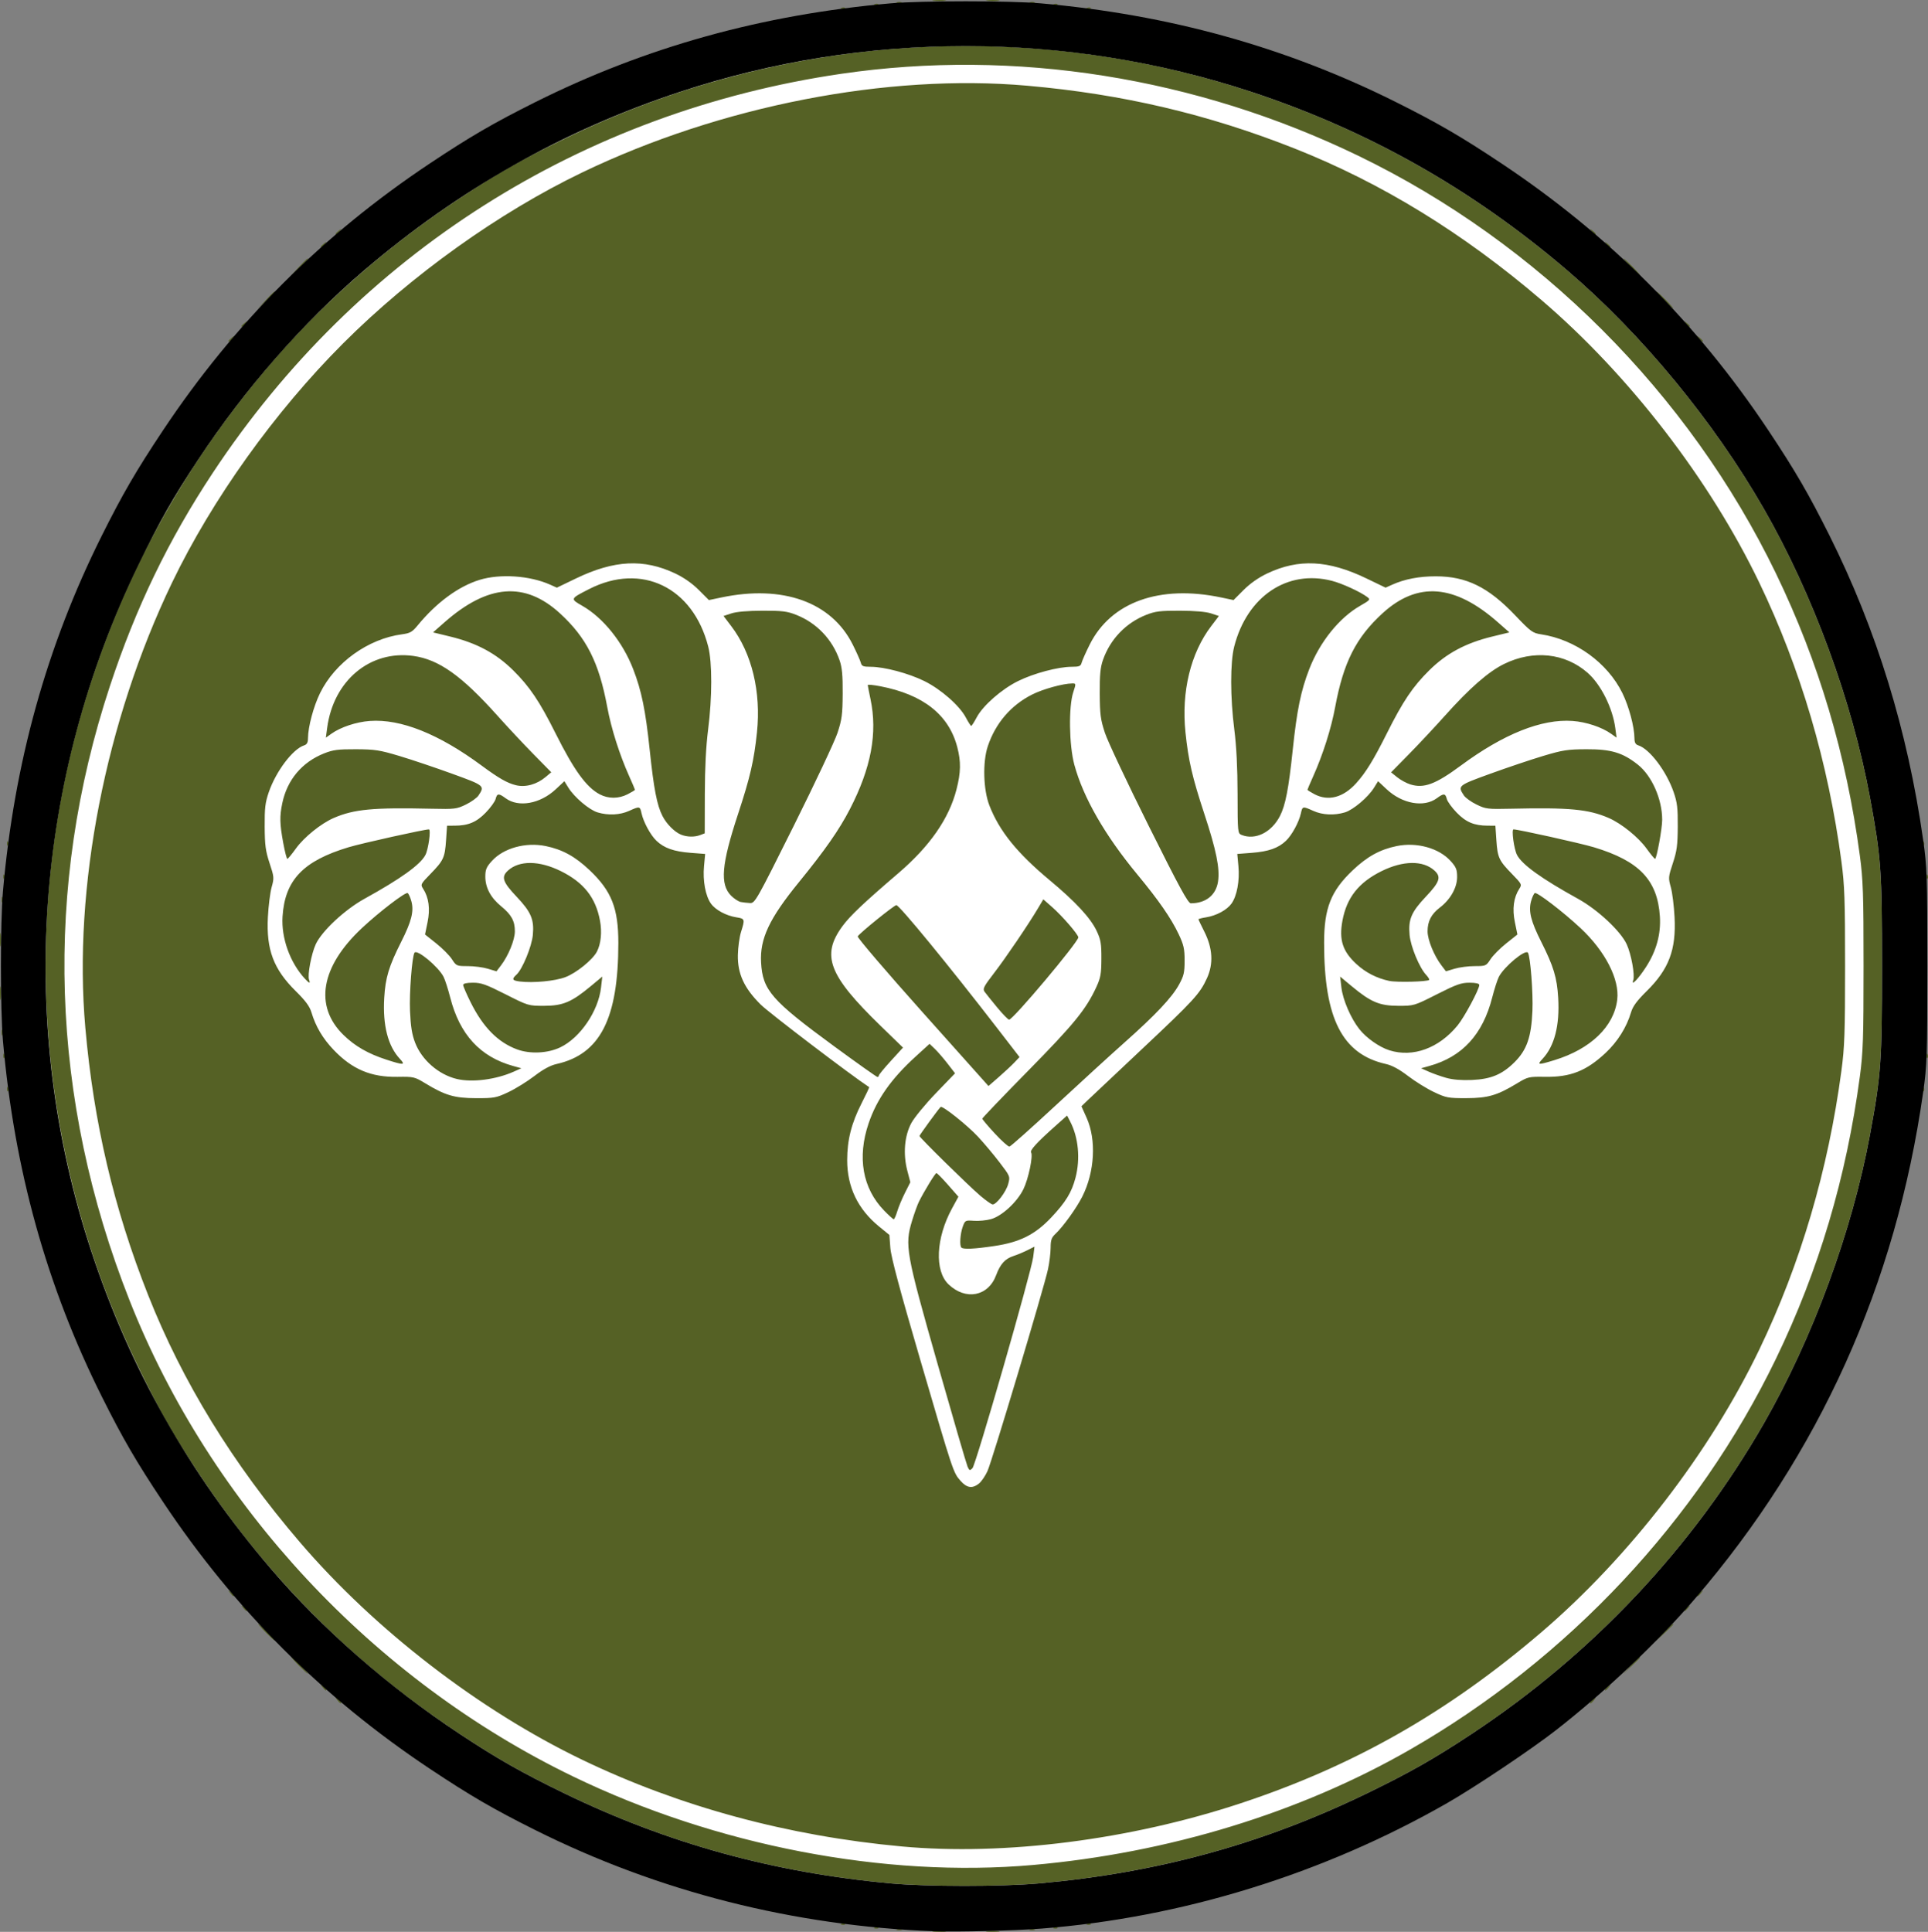 <?xml version="1.0" encoding="UTF-8" standalone="no"?>
<svg
   xmlns:dc="http://purl.org/dc/elements/1.1/"
   xmlns:cc="http://creativecommons.org/ns#"
   xmlns:rdf="http://www.w3.org/1999/02/22-rdf-syntax-ns#"
   xmlns:svg="http://www.w3.org/2000/svg"
   xmlns="http://www.w3.org/2000/svg"
   xmlns:sodipodi="http://sodipodi.sourceforge.net/DTD/sodipodi-0.dtd"
   xmlns:inkscape="http://www.inkscape.org/namespaces/inkscape"
   version="1.1"
   id="svg2"
   width="1043.569"
   height="1045.579"
   viewBox="0 0 1043.569 1045.579"
   sodipodi:docname="Markarth.svg"
   inkscape:version="1.0.1 (3bc2e813f5, 2020-09-07)">
  <rect x="0" y="0" width="1043.569" height="1045.579" fill="#808080" stroke="none"/>
  <defs
     id="defs6" />
  <sodipodi:namedview
     pagecolor="#ffffff"
     bordercolor="#666666"
     borderopacity="1"
     objecttolerance="10"
     gridtolerance="10"
     guidetolerance="10"
     inkscape:pageopacity="0"
     inkscape:pageshadow="2"
     inkscape:window-width="1920"
     inkscape:window-height="1057"
     id="namedview4"
     showgrid="false"
     inkscape:pagecheckerboard="true"
     inkscape:zoom="0.49"
     inkscape:cx="519.69026"
     inkscape:cy="511.8887"
     inkscape:window-x="-8"
     inkscape:window-y="-8"
     inkscape:window-maximized="1"
     inkscape:current-layer="g10" />
  <g
     inkscape:groupmode="layer"
     inkscape:label="Image"
     id="g10"
     transform="translate(-230.31,-238.111)">
    <circle
       style="fill:#ffffff;fill-rule:evenodd"
       id="path20"
       cx="755.102"
       cy="759.184"
       r="504.082" />
    <g
       id="g14">
      <path
         style="fill:#556125"
         d="m 735.768,1283.275 c 1.797,-0.223 4.497,-0.218 6,0.01 1.503,0.228 0.032,0.41 -3.268,0.405 -3.3,-0.01 -4.529,-0.192 -2.732,-0.415 z m 29,0 c 1.797,-0.223 4.497,-0.218 6,0.01 1.503,0.228 0.032,0.41 -3.268,0.405 -3.3,-0.01 -4.529,-0.192 -2.732,-0.415 z M 715.75,1282.338 c 0.688,-0.277 1.812,-0.277 2.5,0 0.688,0.277 0.125,0.504 -1.25,0.504 -1.375,0 -1.938,-0.227 -1.25,-0.504 z m 72,0 c 0.688,-0.277 1.812,-0.277 2.5,0 0.688,0.277 0.125,0.504 -1.25,0.504 -1.375,0 -1.938,-0.227 -1.25,-0.504 z m -83.938,-1.021 c 0.722,-0.289 1.584,-0.253 1.917,0.079 0.332,0.332 -0.258,0.569 -1.312,0.525 -1.165,-0.048 -1.402,-0.285 -0.604,-0.604 z m 97,0 c 0.722,-0.289 1.584,-0.253 1.917,0.079 0.332,0.332 -0.258,0.569 -1.312,0.525 -1.165,-0.048 -1.402,-0.285 -0.604,-0.604 z m -115,-2 c 0.722,-0.289 1.584,-0.253 1.917,0.079 0.332,0.332 -0.258,0.569 -1.312,0.525 -1.165,-0.048 -1.402,-0.285 -0.604,-0.604 z m 133,0 c 0.722,-0.289 1.584,-0.253 1.917,0.079 0.332,0.332 -0.258,0.569 -1.312,0.525 -1.165,-0.048 -1.402,-0.285 -0.604,-0.604 z M 712.5,1257.477 c -63.696,-5.85 -120.995,-21.675 -177,-48.883 -23.016,-11.182 -36.098,-18.615 -56.5,-32.106 C 421.803,1138.668 375.332,1092.197 337.511,1035 324.021,1014.598 316.587,1001.516 305.406,978.5 248.528,861.424 239.405,728.735 279.821,606.374 300.772,542.946 332.563,486.706 376.494,435.352 404.954,402.083 440.317,371.09 479,345.511 c 20.402,-13.491 33.484,-20.924 56.5,-32.106 117.076,-56.878 249.765,-66 372.126,-25.584 63.429,20.951 119.669,52.741 171.023,96.673 40.368,34.533 79.213,81.63 106.403,129.006 26.534,46.233 47.806,104.092 57.437,156.223 6.009,32.527 6.513,39.587 6.513,91.277 0,51.691 -0.504,58.75 -6.513,91.277 -9.63,52.131 -30.902,109.989 -57.437,156.223 -38.541,67.155 -92.844,124.872 -158.051,167.989 -20.402,13.491 -33.484,20.924 -56.5,32.106 -56.691,27.542 -113.868,43.239 -178.159,48.91 -20.322,1.793 -60.176,1.779 -79.841,-0.027 z m 76.841,-9.973 c 73.391,-6.474 144.572,-28.249 204.159,-62.452 85.574,-49.121 155.801,-124.121 198.089,-211.552 23.187,-47.939 38.142,-98.265 45.428,-152.866 C 1238.744,807.689 1239,799.982 1239,761 c 0,-38.982 -0.256,-46.689 -1.984,-59.634 C 1229.731,646.765 1214.775,596.439 1191.589,548.5 1144.399,450.934 1063.066,369.601 965.5,322.412 877.516,279.856 779.615,264.323 685.784,278.032 545.097,298.585 423.834,375.55 345.511,494 321.484,530.338 303.884,566.799 289.821,609.374 253.688,718.77 257.336,832.817 300.462,942 c 43.711,110.665 131.873,205.272 240.038,257.589 77.408,37.44 168.582,54.996 248.841,47.916 z M 718.5,1237.477 c -61.783,-5.675 -120.222,-21.516 -173,-46.897 -55.788,-26.828 -112.313,-70.398 -153,-117.933 C 356.204,1030.243 329.084,986.057 310.47,939 291.865,891.965 281.042,845.883 276.496,794.341 269.815,718.614 287.386,628.429 323.419,553.5 345.121,508.372 378.956,461.044 416,424 453.044,386.956 500.372,353.121 545.5,331.419 c 74.929,-36.033 165.114,-53.604 240.841,-46.923 51.542,4.547 97.624,15.369 144.659,33.974 47.057,18.614 91.243,45.734 133.648,82.03 47.535,40.687 91.105,97.212 117.933,153 22.299,46.371 37.278,97.225 44.435,150.866 C 1228.726,717.176 1229,725.01 1229,761 c 0,35.99 -0.274,43.824 -1.984,56.634 -7.158,53.641 -22.136,104.496 -44.435,150.866 -26.828,55.788 -70.398,112.313 -117.933,153 -50.808,43.488 -101.712,72.427 -163.023,92.678 -59.742,19.733 -127.746,28.385 -183.126,23.299 z m 41.648,-196.38 c 1.33,-1.046 3.419,-4.084 4.643,-6.75 2.499,-5.444 30.622,-99.25 32.783,-109.348 0.765,-3.575 1.399,-8.784 1.408,-11.576 0.014,-4.16 0.485,-5.513 2.611,-7.5 4.131,-3.861 11.371,-13.91 14.529,-20.168 6.745,-13.362 7.7,-30.717 2.346,-42.646 l -2.802,-6.244 3.417,-3.293 c 1.879,-1.811 14.97,-14.151 29.091,-27.422 28.35,-26.645 31.557,-30.138 35.425,-38.587 3.589,-7.838 3.104,-16.278 -1.452,-25.286 -1.731,-3.422 -3.147,-6.402 -3.147,-6.622 0,-0.22 1.841,-0.695 4.092,-1.055 5.621,-0.899 11.334,-3.986 13.81,-7.463 2.934,-4.121 4.458,-12.364 3.73,-20.188 l -0.618,-6.655 7.941,-0.612 c 8.969,-0.692 14.24,-2.551 18.389,-6.486 3.235,-3.069 7.074,-10.141 8.113,-14.947 0.825,-3.817 1.001,-3.851 6.685,-1.272 4.97,2.255 11.316,2.565 17.095,0.833 4.516,-1.353 12.61,-8.207 15.815,-13.393 l 2.16,-3.495 4.673,4.371 c 8.439,7.894 20.182,9.991 27.14,4.846 3.734,-2.761 4.62,-2.696 5.395,0.391 0.349,1.392 2.761,4.722 5.358,7.4 5.025,5.18 9.489,7.053 16.83,7.063 l 4.107,0.006 0.54,7.873 c 0.646,9.428 1.363,10.974 8.461,18.258 5.297,5.435 5.434,5.713 3.951,8 -3.074,4.742 -3.888,10.857 -2.405,18.069 l 1.375,6.688 -6.068,4.827 c -3.337,2.655 -7.156,6.505 -8.486,8.556 -2.361,3.641 -2.562,3.729 -8.591,3.729 -3.396,0 -8.279,0.634 -10.852,1.408 l -4.678,1.408 -2.414,-3.165 c -4.034,-5.288 -7.527,-13.839 -7.537,-18.45 -0.012,-5.449 2.002,-9.346 6.667,-12.899 5.679,-4.325 9.323,-10.772 9.323,-16.495 0,-4.085 -0.524,-5.381 -3.508,-8.685 -6.324,-7 -18.307,-10.327 -29.175,-8.1 -9.06,1.857 -15.984,5.667 -23.818,13.109 -11.833,11.24 -15.5,20.538 -15.498,39.302 0.004,41.01 9.832,60.262 33.469,65.559 3.35,0.751 7.202,2.839 11.984,6.497 3.876,2.965 10.197,6.88 14.047,8.7 6.555,3.099 7.667,3.308 17.5,3.285 11.714,-0.027 16.686,-1.485 27.56,-8.08 5.73,-3.475 6.258,-3.598 14.94,-3.46 13.821,0.219 22.38,-3.15 32.824,-12.919 6.523,-6.102 11.409,-13.878 13.796,-21.959 0.974,-3.298 3.157,-6.262 8.465,-11.5 12.035,-11.874 16.014,-22.411 15.108,-40.012 -0.313,-6.075 -1.227,-13.396 -2.033,-16.268 -1.398,-4.987 -1.348,-5.575 1.113,-13 2.167,-6.538 2.59,-9.689 2.652,-19.777 0.063,-10.071 -0.297,-13.075 -2.237,-18.69 -3.907,-11.308 -13.012,-23.349 -19.123,-25.289 -1.512,-0.48 -2.07,-1.509 -2.083,-3.838 -0.034,-6.18 -3,-17.27 -6.547,-24.479 -8.073,-16.405 -25.493,-28.99 -43.96,-31.76 -4.613,-0.692 -5.559,-1.386 -14.098,-10.343 -14.517,-15.227 -26.346,-21.038 -42.877,-21.064 -9.014,-0.014 -16.85,1.486 -23.607,4.518 l -3.607,1.619 -10.393,-5.008 c -20.642,-9.947 -36.659,-10.749 -53.673,-2.686 -4.692,2.223 -9.229,5.398 -12.761,8.93 l -5.48,5.48 -6.739,-1.414 c -33.24,-6.972 -59.575,2.459 -71.085,25.455 -2.086,4.167 -4.056,8.587 -4.379,9.822 -0.506,1.936 -1.255,2.246 -5.431,2.252 -7.311,0.011 -20.489,3.524 -29,7.733 -8.957,4.429 -18.998,13.248 -22.413,19.685 C 757.596,628.941 756.277,631 756,631 c -0.277,0 -1.596,-2.059 -2.931,-4.575 -3.415,-6.437 -13.456,-15.256 -22.413,-19.685 -8.511,-4.208 -21.688,-7.722 -29,-7.733 -4.176,-0.006 -4.925,-0.316 -5.431,-2.252 -0.323,-1.235 -2.294,-5.655 -4.379,-9.822 -11.51,-22.996 -37.846,-32.427 -71.085,-25.455 l -6.739,1.414 -5.48,-5.48 c -3.532,-3.532 -8.069,-6.707 -12.761,-8.93 -17.014,-8.062 -33.031,-7.261 -53.673,2.686 l -10.393,5.008 -3.607,-1.619 c -10.985,-4.93 -27.147,-6.023 -38.267,-2.588 -11.454,3.538 -23.337,12.286 -33.489,24.656 -2.906,3.541 -4.1,4.218 -8.445,4.795 -18.306,2.428 -36.21,15.263 -44.341,31.786 -3.547,7.209 -6.513,18.298 -6.547,24.479 -0.013,2.329 -0.571,3.358 -2.083,3.838 -6.11,1.939 -15.215,13.98 -19.123,25.289 -1.94,5.615 -2.3,8.619 -2.237,18.69 0.063,10.088 0.485,13.239 2.652,19.777 2.461,7.425 2.511,8.013 1.113,13 -0.805,2.873 -1.72,10.193 -2.033,16.268 -0.906,17.6 3.073,28.138 15.108,40.012 5.284,5.213 7.5,8.218 8.481,11.5 2.275,7.608 6.118,14.107 11.97,20.243 10.077,10.566 20.246,14.864 34.634,14.636 8.682,-0.138 9.21,-0.015 14.94,3.46 10.874,6.596 15.846,8.053 27.56,8.08 9.833,0.022 10.945,-0.186 17.5,-3.285 3.85,-1.82 10.171,-5.735 14.047,-8.7 4.782,-3.658 8.633,-5.746 11.984,-6.497 23.636,-5.297 33.465,-24.549 33.469,-65.559 0.002,-18.764 -3.665,-28.062 -15.498,-39.302 -7.834,-7.441 -14.758,-11.252 -23.818,-13.109 -10.868,-2.227 -22.851,1.099 -29.175,8.1 -2.925,3.238 -3.508,4.638 -3.508,8.42 0,5.986 2.888,11.412 8.54,16.043 5.603,4.591 7.463,7.99 7.45,13.614 -0.011,4.611 -3.504,13.162 -7.537,18.45 l -2.414,3.165 -4.678,-1.408 C 491.787,761.634 486.904,761 483.509,761 c -6.029,0 -6.23,-0.087 -8.591,-3.729 -1.33,-2.051 -5.148,-5.901 -8.486,-8.556 l -6.068,-4.827 1.375,-6.688 c 1.483,-7.212 0.669,-13.327 -2.405,-18.069 -1.482,-2.287 -1.345,-2.565 3.951,-8 7.098,-7.284 7.815,-8.83 8.461,-18.258 L 472.286,685 l 4.107,-0.006 c 7.342,-0.01 11.806,-1.883 16.83,-7.063 2.598,-2.678 5.009,-6.008 5.358,-7.4 0.775,-3.087 1.661,-3.151 5.395,-0.391 6.958,5.144 18.701,3.047 27.14,-4.846 l 4.673,-4.371 2.16,3.495 c 3.205,5.186 11.298,12.04 15.815,13.393 5.779,1.731 12.125,1.422 17.095,-0.833 5.683,-2.579 5.859,-2.545 6.685,1.272 1.039,4.806 4.878,11.878 8.113,14.947 4.149,3.935 9.42,5.794 18.389,6.486 l 7.941,0.612 -0.618,6.655 c -0.727,7.824 0.796,16.067 3.73,20.188 2.476,3.477 8.189,6.564 13.81,7.463 4.606,0.736 4.677,0.963 2.501,7.899 -0.863,2.75 -1.635,8.375 -1.716,12.5 -0.198,10.151 3.401,17.952 12.39,26.852 4.526,4.481 49.286,38.554 58.678,44.667 0.144,0.094 -1.702,4.02 -4.103,8.724 -5.506,10.791 -7.802,19.858 -7.802,30.818 0,14.476 5.772,26.491 17.224,35.849 l 5.616,4.59 0.525,7 c 0.371,4.94 5.13,22.742 16.174,60.5 17.947,61.356 17.855,61.078 21.83,65.605 3.39,3.861 6.345,4.306 9.922,1.493 z m -6.12,-9.186 c -0.592,-1.327 -7.871,-26.262 -16.174,-55.412 -17.246,-60.543 -17.922,-64.33 -13.869,-77.679 1.223,-4.026 2.896,-8.671 3.719,-10.321 2.877,-5.77 8.802,-15.465 9.461,-15.483 0.366,-0.01 3.194,2.863 6.285,6.384 l 5.62,6.401 -3.46,6.349 c -8.732,16.023 -9.551,33.743 -1.898,41.074 9.283,8.892 21.489,6.553 25.77,-4.937 2.255,-6.053 4.852,-8.919 9.414,-10.394 1.982,-0.64 5.347,-2.041 7.479,-3.114 l 3.876,-1.949 -0.7,5.601 c -1.012,8.098 -31.041,112.486 -32.891,114.336 -1.408,1.408 -1.658,1.327 -2.633,-0.856 z m -3.361,-118.579 c -1.064,-1.064 -0.629,-7.519 0.763,-11.333 1.246,-3.414 1.395,-3.491 6.049,-3.155 2.624,0.19 6.78,-0.217 9.235,-0.905 5.934,-1.662 14.122,-9.225 17.538,-16.202 2.712,-5.538 5.322,-18.001 4.163,-19.876 -0.729,-1.18 3.124,-5.403 12.781,-14.007 l 6.696,-5.966 1.71,3.305 c 4.441,8.584 5.519,20.08 2.846,30.345 -2.062,7.92 -5.277,13.182 -13.161,21.538 -8.705,9.228 -16.962,13.364 -30.787,15.421 -10.81,1.609 -16.779,1.888 -17.833,0.834 z M 708.813,893.25 c -11.637,-11.986 -14.601,-28.763 -8.337,-47.181 4.42,-12.996 12.176,-24.028 25.33,-36.029 l 7.648,-6.978 2.842,2.719 c 1.563,1.496 4.667,5.084 6.898,7.975 l 4.057,5.255 -10.376,10.768 c -5.707,5.922 -11.686,13.202 -13.288,16.178 -3.726,6.922 -4.546,16.672 -2.169,25.777 l 1.627,6.233 -2.909,5.767 c -1.6,3.172 -3.482,7.679 -4.181,10.017 -0.7,2.337 -1.555,4.25 -1.901,4.25 -0.346,0 -2.705,-2.138 -5.241,-4.75 z m 52.17,-7.913 C 754.516,879.836 728,853.791 728,852.939 c 0,-0.506 10.078,-14.35 11.432,-15.704 0.906,-0.906 14.368,9.796 20.233,16.085 3.209,3.441 8.452,9.683 11.65,13.872 5.782,7.573 5.808,7.638 4.708,11.725 C 774.883,883.147 769.694,890 767.629,890 c -0.64,0 -3.631,-2.098 -6.646,-4.663 z M 768.75,851.565 c -3.712,-4.014 -6.75,-7.612 -6.75,-7.997 0,-0.384 11.149,-12.032 24.775,-25.884 24.889,-25.301 31.368,-33.25 36.95,-45.337 2.321,-5.025 2.706,-7.184 2.738,-15.348 0.032,-8.18 -0.322,-10.267 -2.551,-15.019 -3.295,-7.024 -11.459,-15.837 -25.51,-27.539 -17.57,-14.632 -27.184,-26.551 -32.553,-40.356 -3.324,-8.547 -3.731,-23.549 -0.871,-32.086 4.183,-12.487 12.504,-22.186 24.023,-28.001 5.826,-2.941 16.687,-5.942 21.651,-5.982 2.121,-0.017 2.129,0.051 0.587,4.733 -2.584,7.841 -2.277,28.704 0.577,39.25 4.806,17.76 16.56,38.227 34.171,59.5 11.506,13.898 18.215,23.591 22.301,32.217 2.729,5.761 3.213,7.913 3.213,14.283 -1.4e-4,6.451 -0.42,8.265 -3,12.97 -3.854,7.028 -12.619,16.343 -29.5,31.35 -7.425,6.601 -24.21,21.942 -37.3,34.09 -13.09,12.149 -24.34,22.17 -25,22.27 -0.66,0.1 -4.238,-3.103 -7.95,-7.116 z M 729.625,785.931 C 709.978,763.95 694.199,745.487 694.56,744.903 695.723,743.021 714.305,728 715.47,728 c 1.632,0 28.311,32.523 54.438,66.364 l 12.248,15.864 -2.828,2.98 c -1.555,1.639 -5.337,5.165 -8.404,7.835 l -5.576,4.855 z M 477.5,822.07 c -9.837,-2.379 -18.909,-10.294 -22.498,-19.629 -1.713,-4.455 -2.405,-8.751 -2.769,-17.177 -0.42,-9.757 1.084,-29.321 2.423,-31.511 1.285,-2.101 12.862,7.481 15.723,13.015 0.817,1.58 2.442,6.618 3.611,11.195 5.12,20.054 16.205,32.131 34.035,37.08 l 4.475,1.242 -4.107,1.832 c -9.673,4.315 -22.568,5.965 -30.893,3.951 z m 535.654,-0.576 c -2.94,-0.826 -7.215,-2.336 -9.5,-3.355 l -4.154,-1.853 4.475,-1.242 c 17.829,-4.95 28.914,-17.027 34.035,-37.08 1.169,-4.577 2.793,-9.615 3.611,-11.195 2.861,-5.534 14.438,-15.116 15.723,-13.015 1.339,2.19 2.844,21.754 2.423,31.511 -0.61,14.15 -3.035,21.106 -9.66,27.708 -6.694,6.671 -12.775,9.212 -23.107,9.657 -5.568,0.24 -10.344,-0.152 -13.846,-1.136 z M 681.985,804.524 C 647.866,779.523 643.087,774.046 642.261,759 641.558,746.182 646.71,735.243 662.669,715.67 676.859,698.268 684.571,687.216 690.351,676 701.847,653.694 705.371,634.857 701.483,616.5 700.667,612.651 700,609.215 700,608.867 c 0,-0.349 3.038,-0.05 6.75,0.664 23.269,4.475 37.141,15.43 41.698,32.93 2.061,7.914 1.957,13.637 -0.416,22.917 -4.035,15.775 -14.409,30.718 -31.469,45.326 -18.645,15.965 -26.099,23.021 -30.188,28.575 -11.725,15.927 -7.648,26.643 20.557,54.032 l 12.14,11.789 -6.536,7.161 C 708.941,816.199 706,819.776 706,820.211 706,820.645 705.656,821 705.235,821 c -0.421,0 -10.883,-7.414 -23.25,-16.476 z m -242.537,7.101 c -9.883,-3.203 -16.969,-7.274 -23.177,-13.32 -16.054,-15.632 -12.378,-37.021 9.952,-57.9 9.416,-8.805 23.579,-19.646 24.733,-18.933 0.544,0.337 1.461,2.362 2.037,4.5 1.435,5.328 0.053,10.818 -5.485,21.799 -6.723,13.33 -8.576,19.444 -9.222,30.417 -0.877,14.91 2.01,26.123 8.511,33.061 3.165,3.377 2.084,3.432 -7.349,0.375 z M 1065.203,811.25 c 6.501,-6.938 9.388,-18.151 8.511,-33.061 -0.645,-10.973 -2.499,-17.087 -9.222,-30.417 -5.538,-10.982 -6.92,-16.472 -5.485,-21.799 0.576,-2.139 1.492,-4.164 2.037,-4.5 1.154,-0.713 15.317,10.128 24.733,18.933 13.384,12.514 21.198,27.71 19.898,38.693 -1.728,14.586 -14.393,26.795 -34.03,32.804 -8.878,2.717 -9.536,2.65 -6.442,-0.652 z m -555.055,-5.186 c -10.393,-3.858 -18.429,-12.035 -25.16,-25.601 -2.193,-4.421 -3.988,-8.583 -3.988,-9.25 0,-0.793 1.815,-1.22 5.25,-1.235 4.481,-0.019 7.065,0.897 17.644,6.25 12.366,6.258 12.414,6.272 21,6.258 10.101,-0.017 14.827,-2.011 25.182,-10.629 l 6.238,-5.192 -0.682,5.917 c -1.474,12.792 -11.234,27.151 -21.99,32.351 -6.796,3.285 -16.438,3.749 -23.494,1.13 z m 472.248,0.518 c -5.474,-1.713 -12.485,-6.643 -16.302,-11.463 -4.626,-5.841 -8.942,-15.847 -9.72,-22.536 l -0.688,-5.917 6.238,5.192 c 10.355,8.618 15.081,10.613 25.182,10.629 8.586,0.014 8.634,-1.7e-4 21,-6.258 10.579,-5.353 13.163,-6.269 17.644,-6.25 3.435,0.014 5.25,0.441 5.25,1.235 0,2.377 -8.04,17.366 -11.738,21.883 -10.114,12.355 -24.115,17.477 -36.866,13.486 z M 770,783.299 c -3.025,-3.671 -6.073,-7.469 -6.774,-8.44 -1.109,-1.537 -0.445,-2.842 5.115,-10.063 6.323,-8.211 18.579,-26.283 23.926,-35.28 l 2.767,-4.656 4.733,4.163 c 5.564,4.894 14.245,14.938 14.204,16.433 -0.072,2.618 -35.343,44.557 -37.449,44.53 -0.562,-0.007 -3.497,-3.017 -6.522,-6.687 z M 395.278,767.75 c -8.024,-8.721 -12.777,-21.986 -12.035,-33.586 1.263,-19.731 11.163,-30.109 35.781,-37.51 C 426.177,694.504 459.943,687 462.466,687 c 1.193,0 -0.279,10.741 -1.896,13.836 -2.752,5.268 -13.329,12.873 -33.005,23.733 -10.647,5.876 -23.077,17.481 -26.353,24.603 -2.386,5.188 -4.559,16.763 -3.61,19.235 0.844,2.2 0.115,1.994 -2.324,-0.657 z m 116.472,1.585 c -4.212,-0.512 -4.592,-1.263 -1.881,-3.716 3.193,-2.89 8.29,-15.273 8.856,-21.517 0.76,-8.382 -0.953,-12.391 -8.87,-20.755 -7.482,-7.905 -8.37,-10.616 -4.604,-14.049 6.137,-5.595 16.935,-5.487 28.614,0.285 12.408,6.132 18.896,14.344 21.206,26.838 1.144,6.19 0.527,12.45 -1.647,16.699 -2.26,4.417 -11.187,11.648 -17.124,13.869 -5.646,2.113 -17.307,3.227 -24.549,2.346 z m 470.52,-0.325 c -6.786,-1.443 -12.782,-4.519 -17.772,-9.12 -7.48,-6.895 -9.483,-13.108 -7.567,-23.47 2.31,-12.494 8.798,-20.706 21.206,-26.838 11.679,-5.772 22.477,-5.88 28.614,-0.285 3.766,3.433 2.877,6.144 -4.604,14.049 -7.929,8.377 -9.631,12.368 -8.866,20.798 0.568,6.264 5.321,17.73 8.954,21.602 1.159,1.235 1.89,2.464 1.624,2.73 -0.992,0.992 -17.513,1.401 -21.588,0.535 z m 132.047,-0.354 c 1.014,-2.702 -1.05,-14.095 -3.53,-19.485 -3.276,-7.122 -15.706,-18.727 -26.353,-24.603 -19.676,-10.859 -30.253,-18.465 -33.005,-23.733 C 1049.812,697.741 1048.34,687 1049.534,687 c 2.523,0 36.29,7.504 43.442,9.654 24.619,7.401 34.518,17.779 35.781,37.51 0.61,9.525 -1.917,18.687 -7.549,27.377 -4.154,6.409 -8.188,10.575 -6.89,7.115 z M 631.258,726.295 c -1.233,-0.238 -3.569,-1.76 -5.191,-3.382 -6.188,-6.188 -5.272,-16.913 3.792,-44.413 6.49,-19.689 8.598,-28.805 10.174,-44 2.282,-21.993 -2.757,-42.821 -13.911,-57.5 l -4.179,-5.5 4.279,-1.407 c 2.722,-0.895 8.825,-1.42 16.779,-1.443 10.685,-0.031 13.335,0.292 18.252,2.229 11.035,4.347 19.517,13.198 23.451,24.471 1.394,3.995 1.78,8.064 1.72,18.149 -0.068,11.324 -0.428,14.064 -2.794,21.253 -1.494,4.539 -12.138,27.151 -23.653,50.25 -20.235,40.591 -21.029,41.993 -23.706,41.861 -1.523,-0.075 -3.778,-0.331 -5.011,-0.568 z m 220.766,-41.293 c -11.515,-23.099 -22.159,-45.711 -23.653,-50.25 -2.367,-7.189 -2.727,-9.929 -2.794,-21.253 -0.06,-10.086 0.325,-14.154 1.72,-18.149 3.934,-11.273 12.416,-20.124 23.451,-24.471 4.917,-1.937 7.567,-2.261 18.252,-2.229 7.953,0.023 14.056,0.548 16.779,1.443 l 4.279,1.407 -4.179,5.5 c -11.155,14.679 -16.194,35.507 -13.911,57.5 1.577,15.194 3.685,24.311 10.174,44 6.525,19.798 8.517,29.63 7.447,36.766 C 888.488,722.597 882.96,727 874.856,727 c -1.497,0 -6.288,-8.814 -22.831,-41.997 z M 383.602,694.25 c -1.895,-10.326 -1.987,-14.311 -0.493,-21.451 2.643,-12.631 10.674,-22.187 22.639,-26.938 4.855,-1.927 7.547,-2.276 17.252,-2.234 10.229,0.044 12.826,0.447 23.5,3.647 6.6,1.979 19.425,6.294 28.5,9.59 17.61,6.395 17.761,6.52 14.322,11.768 -0.835,1.275 -3.896,3.481 -6.803,4.903 -5.007,2.45 -5.987,2.569 -18.652,2.282 -31.598,-0.718 -41.913,0.254 -52.867,4.981 -6.884,2.971 -16.135,10.439 -20.537,16.579 -2.18,3.04 -4.254,5.549 -4.609,5.575 -0.355,0.026 -1.369,-3.89 -2.252,-8.702 z m 737.935,3.127 c -4.402,-6.14 -13.653,-13.608 -20.537,-16.579 -10.954,-4.727 -21.269,-5.699 -52.867,-4.981 -12.665,0.288 -13.645,0.168 -18.652,-2.282 -2.906,-1.422 -5.968,-3.628 -6.803,-4.903 -3.439,-5.248 -3.288,-5.373 14.322,-11.768 9.075,-3.296 21.9,-7.611 28.5,-9.59 10.674,-3.2 13.271,-3.603 23.5,-3.647 13.312,-0.057 19.586,1.816 27.783,8.295 7.598,6.006 13.213,18.697 13.219,29.877 0,4.729 -3.003,21.216 -3.856,21.153 -0.355,-0.026 -2.429,-2.535 -4.609,-5.575 z M 599,689.879 c -3.52,-1.399 -7.849,-5.73 -10.096,-10.098 -2.994,-5.82 -4.715,-14.713 -6.927,-35.781 -2.258,-21.51 -4.397,-31.978 -8.933,-43.707 -5.675,-14.676 -16.243,-27.827 -27.57,-34.307 -6.618,-3.787 -6.623,-3.776 3.768,-9.077 28.301,-14.438 56.142,-0.996 64.395,31.092 2.216,8.617 2.197,27.488 -0.045,45 -1.139,8.896 -1.746,20.771 -1.778,34.819 l -0.05,21.319 -2.448,0.931 c -3.077,1.17 -7.083,1.096 -10.318,-0.19 z m 303.349,0.126 c -2.106,-0.85 -2.152,-1.318 -2.184,-22.187 -0.022,-14.134 -0.615,-25.868 -1.76,-34.819 -2.241,-17.516 -2.259,-36.386 -0.043,-45 6.986,-27.163 28.801,-41.797 52.935,-35.511 5.577,1.453 15.298,5.918 19.099,8.773 1.777,1.335 1.534,1.631 -3.871,4.723 -11.327,6.48 -21.894,19.631 -27.57,34.307 -4.536,11.729 -6.675,22.198 -8.933,43.707 -2.212,21.068 -3.933,29.961 -6.927,35.781 -4.568,8.881 -13.35,13.208 -20.747,10.224 z M 554.927,668.023 C 547.673,664.188 541.01,654.99 531.007,635 c -8.682,-17.351 -14.013,-25.269 -22.97,-34.121 -9.248,-9.139 -19.683,-14.74 -33.934,-18.213 l -9.397,-2.29 6.176,-5.438 c 23.468,-20.665 43.544,-22.233 62.499,-4.882 14.355,13.141 21.15,26.595 25.617,50.72 2.166,11.697 6.633,25.765 11.93,37.566 1.689,3.764 3.071,7.017 3.071,7.23 0,0.213 -1.782,1.296 -3.96,2.407 -4.906,2.503 -10.431,2.518 -15.113,0.043 z M 941.75,667.932 c -2.062,-1.089 -3.75,-2.152 -3.75,-2.363 0,-0.211 1.382,-3.462 3.071,-7.226 5.297,-11.802 9.765,-25.869 11.93,-37.566 4.467,-24.125 11.262,-37.579 25.617,-50.72 18.955,-17.352 39.03,-15.784 62.499,4.882 l 6.176,5.438 -9.397,2.29 c -14.251,3.473 -24.686,9.074 -33.934,18.213 -8.957,8.852 -14.287,16.77 -22.97,34.121 -7.241,14.47 -11.406,21.238 -16.625,27.015 -7.028,7.779 -15.092,9.889 -22.617,5.916 z M 509.5,663.075 c -4.677,-1.154 -9.296,-3.802 -18.5,-10.606 -23.195,-17.146 -43.775,-25.363 -60.5,-24.155 -7.35,0.531 -15.793,3.335 -20.821,6.915 l -2.984,2.125 0.698,-5.261 c 3.398,-25.614 23.218,-42.189 46.607,-38.976 13.83,1.9 26.199,10.682 45.609,32.384 5.411,6.05 14.168,15.406 19.46,20.791 l 9.622,9.791 -3.039,2.557 c -4.81,4.047 -10.922,5.726 -16.152,4.435 z m 484.228,-0.404 c -2.074,-0.644 -5.277,-2.38 -7.118,-3.858 l -3.346,-2.687 9.644,-9.813 C 998.213,640.916 1006.98,631.55 1012.391,625.5 c 13.392,-14.973 23.593,-23.896 32.062,-28.042 15.809,-7.739 32.971,-5.92 45.18,4.79 7.152,6.274 13.534,18.993 14.973,29.844 l 0.698,5.261 -2.984,-2.125 c -5.027,-3.58 -13.47,-6.384 -20.82,-6.915 -16.728,-1.208 -37.324,7.017 -60.5,24.159 -13.667,10.109 -19.969,12.466 -27.272,10.198 z M 412.872,1158.25 c -1.244,-1.586 -1.208,-1.621 0.378,-0.378 0.963,0.755 1.75,1.542 1.75,1.75 0,0.823 -0.821,0.293 -2.128,-1.372 z M 1091,1159.622 c 0,-0.208 0.787,-0.995 1.75,-1.75 1.586,-1.244 1.621,-1.208 0.378,0.378 -1.306,1.666 -2.128,2.196 -2.128,1.372 z M 404.872,1151.25 c -1.244,-1.586 -1.208,-1.621 0.378,-0.378 1.666,1.306 2.195,2.128 1.372,2.128 -0.208,0 -0.995,-0.787 -1.75,-1.75 z M 1099,1152.622 c 0,-0.208 0.787,-0.995 1.75,-1.75 1.586,-1.244 1.621,-1.208 0.378,0.378 -1.306,1.666 -2.128,2.196 -2.128,1.372 z M 392,1139.5 c -2.429,-2.475 -4.191,-4.5 -3.916,-4.5 0.275,0 2.487,2.025 4.916,4.5 2.429,2.475 4.191,4.5 3.916,4.5 -0.275,0 -2.487,-2.025 -4.916,-4.5 z m 720.958,0.25 c 4.144,-4.415 5.042,-5.209 5.042,-4.458 0,0.161 -2.138,2.298 -4.75,4.75 l -4.75,4.458 z M 374,1121.5 c -2.429,-2.475 -4.191,-4.5 -3.916,-4.5 0.275,0 2.487,2.025 4.916,4.5 2.429,2.475 4.191,4.5 3.916,4.5 -0.275,0 -2.487,-2.025 -4.916,-4.5 z m 756.958,0.25 c 4.144,-4.415 5.042,-5.209 5.042,-4.458 0,0.161 -2.138,2.298 -4.75,4.75 l -4.75,4.458 z m -769.086,-13.5 c -1.244,-1.586 -1.208,-1.621 0.378,-0.378 0.963,0.755 1.75,1.542 1.75,1.75 0,0.823 -0.821,0.293 -2.128,-1.372 z M 1142,1109.622 c 0,-0.208 0.787,-0.995 1.75,-1.75 1.586,-1.244 1.621,-1.208 0.378,0.378 -1.306,1.666 -2.128,2.196 -2.128,1.372 z M 354.872,1100.25 c -1.244,-1.586 -1.208,-1.621 0.378,-0.378 1.666,1.306 2.195,2.128 1.372,2.128 -0.208,0 -0.995,-0.787 -1.75,-1.75 z M 1149,1101.622 c 0,-0.208 0.787,-0.995 1.75,-1.75 1.586,-1.244 1.621,-1.208 0.378,0.378 -1.306,1.666 -2.128,2.196 -2.128,1.372 z M 234.079,827.417 c 0.048,-1.165 0.285,-1.402 0.604,-0.604 0.289,0.722 0.253,1.584 -0.079,1.917 -0.332,0.332 -0.569,-0.258 -0.525,-1.312 z m 1037,0 c 0.048,-1.165 0.285,-1.402 0.604,-0.604 0.289,0.722 0.253,1.584 -0.079,1.917 -0.332,0.332 -0.569,-0.258 -0.525,-1.312 z m -1039,-18 c 0.048,-1.165 0.285,-1.402 0.604,-0.604 0.289,0.722 0.253,1.584 -0.079,1.917 -0.332,0.332 -0.569,-0.258 -0.525,-1.312 z m 1041,0 c 0.048,-1.165 0.285,-1.402 0.604,-0.604 0.289,0.722 0.253,1.584 -0.079,1.917 -0.332,0.332 -0.569,-0.258 -0.525,-1.312 z M 231.158,797 c 0,-1.375 0.227,-1.938 0.504,-1.25 0.277,0.688 0.277,1.812 0,2.5 -0.277,0.688 -0.504,0.125 -0.504,-1.25 z m -0.848,-21.5 c 0.006,-3.3 0.192,-4.529 0.415,-2.732 0.223,1.797 0.218,4.497 -0.01,6 -0.228,1.503 -0.41,0.032 -0.405,-3.268 z m 0,-29 c 0.006,-3.3 0.192,-4.529 0.415,-2.732 0.223,1.797 0.218,4.497 -0.01,6 -0.228,1.503 -0.41,0.032 -0.405,-3.268 z m 0.848,-21.5 c 0,-1.375 0.227,-1.938 0.504,-1.25 0.277,0.688 0.277,1.812 0,2.5 -0.277,0.688 -0.504,0.125 -0.504,-1.25 z m 0.921,-12.583 c 0.048,-1.165 0.285,-1.402 0.604,-0.604 0.289,0.722 0.253,1.584 -0.079,1.917 -0.332,0.332 -0.569,-0.258 -0.525,-1.312 z m 1041,0 c 0.048,-1.165 0.285,-1.402 0.604,-0.604 0.289,0.722 0.253,1.584 -0.079,1.917 -0.332,0.332 -0.569,-0.258 -0.525,-1.312 z m -1039,-18 c 0.048,-1.165 0.285,-1.402 0.604,-0.604 0.289,0.722 0.253,1.584 -0.079,1.917 -0.332,0.332 -0.569,-0.258 -0.525,-1.312 z m 1037,0 c 0.048,-1.165 0.285,-1.402 0.604,-0.604 0.289,0.722 0.253,1.584 -0.079,1.917 -0.332,0.332 -0.569,-0.258 -0.525,-1.312 z M 354,422.622 c 0,-0.208 0.787,-0.995 1.75,-1.75 1.586,-1.244 1.621,-1.208 0.378,0.378 C 354.821,422.916 354,423.445 354,422.622 Z M 1149.872,421.25 c -1.244,-1.586 -1.208,-1.621 0.378,-0.378 1.666,1.306 2.196,2.128 1.372,2.128 -0.208,0 -0.995,-0.787 -1.75,-1.75 z M 361,414.622 c 0,-0.208 0.787,-0.995 1.75,-1.75 1.586,-1.244 1.621,-1.208 0.378,0.378 C 361.821,414.916 361,415.445 361,414.622 Z M 1142.872,413.25 c -1.244,-1.586 -1.208,-1.621 0.378,-0.378 1.666,1.306 2.196,2.128 1.372,2.128 -0.208,0 -0.995,-0.787 -1.75,-1.75 z M 373.958,400.75 C 378.102,396.335 379,395.541 379,396.292 c 0,0.16 -2.138,2.298 -4.75,4.75 L 369.5,405.5 Z M 1131,400.5 c -2.429,-2.475 -4.191,-4.5 -3.916,-4.5 0.275,0 2.487,2.025 4.916,4.5 2.429,2.475 4.191,4.5 3.916,4.5 -0.275,0 -2.487,-2.025 -4.916,-4.5 z M 391.958,382.75 C 396.102,378.335 397,377.541 397,378.292 c 0,0.16 -2.138,2.298 -4.75,4.75 L 387.5,387.5 Z M 1113,382.5 c -2.429,-2.475 -4.191,-4.5 -3.916,-4.5 0.275,0 2.487,2.025 4.916,4.5 2.429,2.475 4.191,4.5 3.916,4.5 -0.275,0 -2.487,-2.025 -4.916,-4.5 z M 404,371.622 c 0,-0.208 0.787,-0.995 1.75,-1.75 1.586,-1.244 1.621,-1.208 0.378,0.378 C 404.821,371.916 404,372.445 404,371.622 Z M 1099.872,370.25 c -1.244,-1.586 -1.208,-1.621 0.378,-0.378 1.666,1.306 2.196,2.128 1.372,2.128 -0.208,0 -0.995,-0.787 -1.75,-1.75 z M 412,364.622 c 0,-0.208 0.787,-0.995 1.75,-1.75 1.586,-1.244 1.621,-1.208 0.378,0.378 C 412.821,364.916 412,365.445 412,364.622 Z M 1091.872,363.25 c -1.244,-1.586 -1.208,-1.621 0.378,-0.378 1.666,1.306 2.196,2.128 1.372,2.128 -0.208,0 -0.995,-0.787 -1.75,-1.75 z M 685.812,242.317 c 0.722,-0.289 1.584,-0.253 1.917,0.079 0.332,0.332 -0.258,0.569 -1.312,0.525 -1.165,-0.048 -1.402,-0.285 -0.604,-0.604 z m 133,0 c 0.722,-0.289 1.584,-0.253 1.917,0.079 0.332,0.332 -0.258,0.569 -1.312,0.525 -1.165,-0.048 -1.402,-0.285 -0.604,-0.604 z m -115,-2 c 0.722,-0.289 1.584,-0.253 1.917,0.079 0.332,0.332 -0.258,0.569 -1.312,0.525 -1.165,-0.048 -1.402,-0.285 -0.604,-0.604 z m 97,0 c 0.722,-0.289 1.584,-0.253 1.917,0.079 0.332,0.332 -0.258,0.569 -1.312,0.525 -1.165,-0.048 -1.402,-0.285 -0.604,-0.604 z M 715.75,239.338 c 0.688,-0.277 1.812,-0.277 2.5,0 0.688,0.277 0.125,0.504 -1.25,0.504 -1.375,0 -1.938,-0.227 -1.25,-0.504 z m 72,0 c 0.688,-0.277 1.812,-0.277 2.5,0 0.688,0.277 0.125,0.504 -1.25,0.504 -1.375,0 -1.938,-0.227 -1.25,-0.504 z m -51.982,-1.062 c 1.797,-0.223 4.497,-0.218 6,0.01 1.503,0.228 0.032,0.41 -3.268,0.405 -3.3,-0.006 -4.529,-0.192 -2.732,-0.415 z m 29,0 c 1.797,-0.223 4.497,-0.218 6,0.01 1.503,0.228 0.032,0.41 -3.268,0.405 -3.3,-0.006 -4.529,-0.192 -2.732,-0.415 z"
         id="path18" />
      <path
         style="fill:#000000"
         d="M 736,1283.372 C 659.952,1280.521 586.705,1261.932 519.887,1228.525 497.342,1217.253 484.82,1209.971 463,1195.444 404.876,1156.745 357.255,1109.124 318.556,1051 304.029,1029.18 296.747,1016.658 285.475,994.113 255.575,934.309 237.982,871.042 231.913,801.5 c -1.462,-16.753 -1.462,-64.247 0,-81 6.068,-69.542 23.662,-132.809 53.562,-192.613 C 296.747,505.342 304.029,492.82 318.556,471 357.255,412.876 404.876,365.255 463,326.556 c 21.82,-14.528 34.342,-21.809 56.887,-33.082 59.804,-29.9 123.071,-47.493 192.613,-53.562 16.753,-1.462 64.247,-1.462 81,0 69.542,6.068 132.809,23.662 192.613,53.562 22.546,11.272 35.067,18.554 56.887,33.082 58.124,38.699 105.745,86.32 144.444,144.444 14.528,21.82 21.809,34.342 33.082,56.887 25.489,50.98 42.289,105.531 50.698,164.613 2.137,15.018 2.277,19.221 2.277,68.5 0,49.279 -0.14,53.482 -2.277,68.5 -14.767,103.759 -56.086,195.419 -123.443,273.843 -20.192,23.509 -48.548,50.328 -75.28,71.196 -13.252,10.346 -43.881,30.865 -58.887,39.451 -67.021,38.346 -143.687,62.06 -219.613,67.928 -14.608,1.129 -45.805,1.911 -58,1.454 z m 56.341,-25.868 c 64.29,-5.671 121.468,-21.368 178.159,-48.91 23.016,-11.182 36.098,-18.615 56.5,-32.106 65.207,-43.117 119.509,-100.833 158.051,-167.989 26.534,-46.233 47.806,-104.092 57.437,-156.223 C 1248.496,819.75 1249,812.691 1249,761 c 0,-51.691 -0.504,-58.75 -6.513,-91.277 -9.63,-52.131 -30.902,-109.989 -57.437,-156.223 -27.19,-47.376 -66.034,-94.472 -106.403,-129.006 -51.354,-43.932 -107.594,-75.722 -171.023,-96.673 -100.05,-33.047 -209.201,-33.047 -309.251,0 -63.429,20.951 -119.669,52.741 -171.023,96.673 -33.269,28.46 -64.262,63.823 -89.84,102.506 -13.491,20.402 -20.924,33.484 -32.106,56.5 -56.878,117.076 -66,249.765 -25.584,372.126 20.951,63.429 52.741,119.669 96.673,171.023 28.46,33.269 63.823,64.262 102.506,89.84 20.402,13.491 33.484,20.924 56.5,32.106 56.005,27.208 113.304,43.033 177,48.883 19.666,1.806 59.519,1.819 79.841,0.027 z"
         id="path16" />
    </g>
  </g>
</svg>
